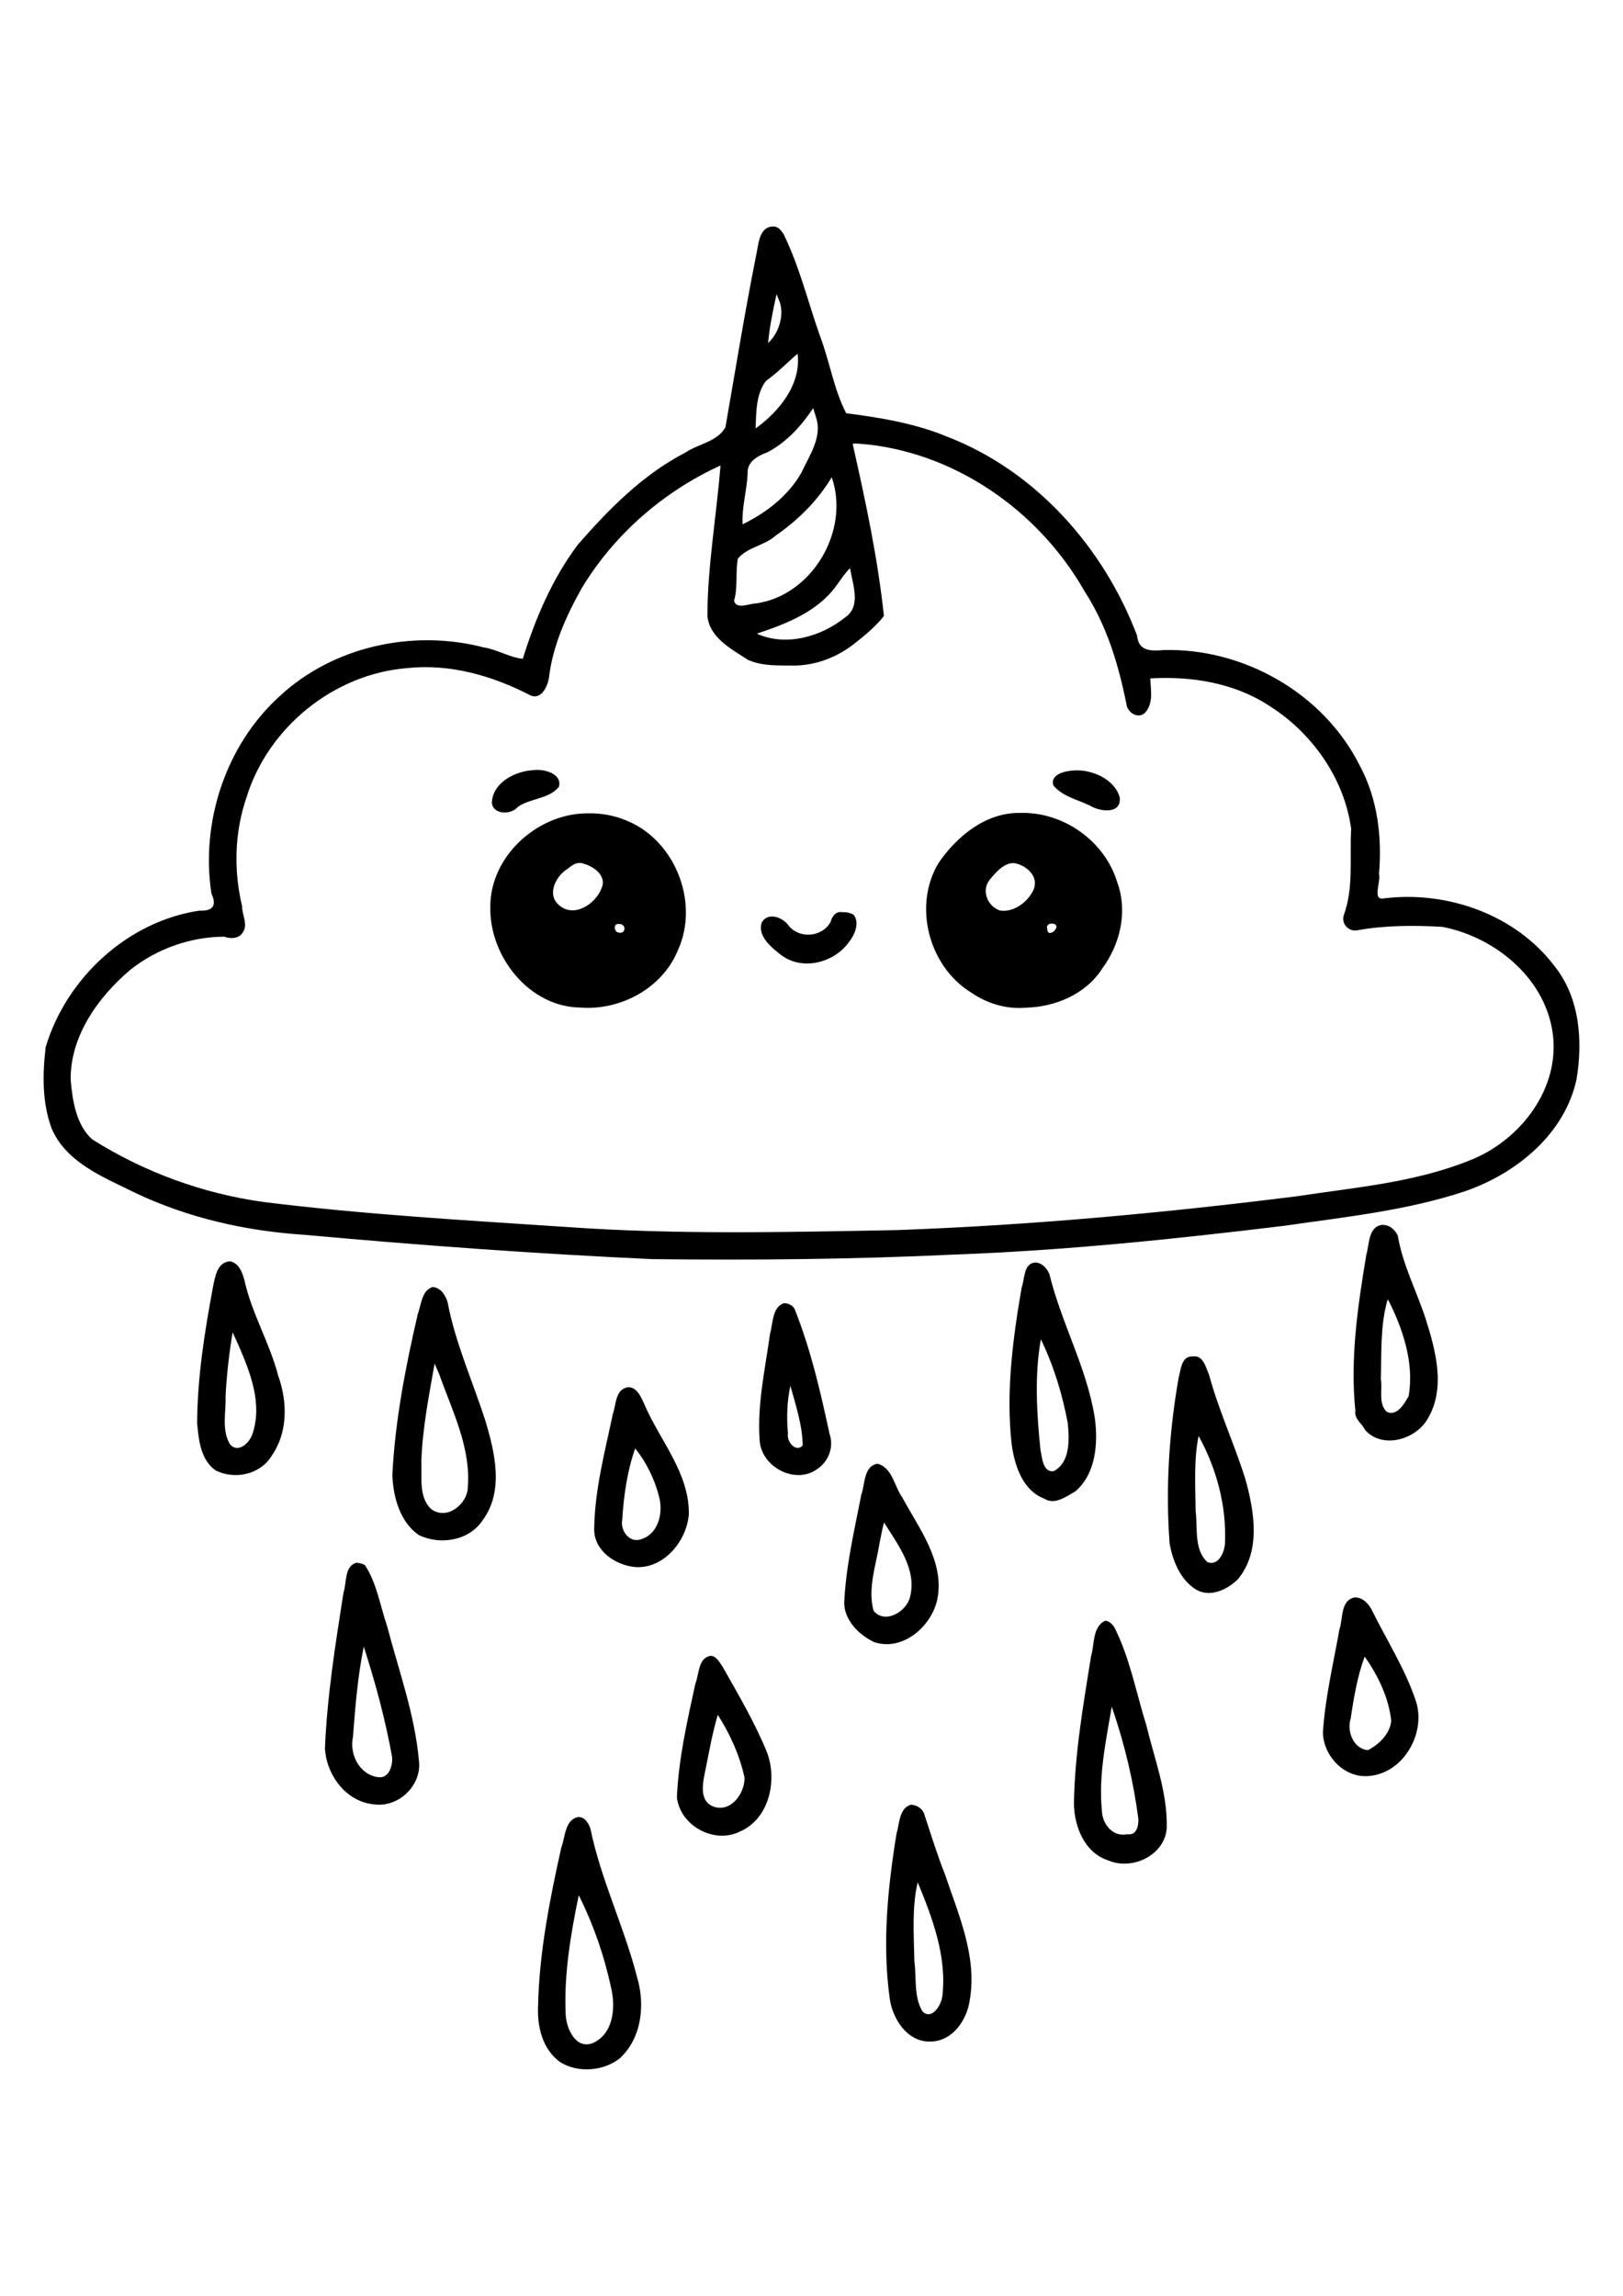 <?xml version="1.0" encoding="UTF-8" standalone="no"?>
<svg
   xmlns:dc="http://purl.org/dc/elements/1.1/"
   xmlns:cc="http://creativecommons.org/ns#"
   xmlns:rdf="http://www.w3.org/1999/02/22-rdf-syntax-ns#"
   xmlns:svg="http://www.w3.org/2000/svg"
   xmlns="http://www.w3.org/2000/svg"
   id="svg8"
   version="1.1"
   viewBox="0 0 210 297"
   height="297mm"
   width="210mm">
  <title
     id="title905">Kawaii Unicorn Cloud</title>
  <defs
     id="defs2" />
  <g
     id="layer1">
    <path
       style="opacity:1;fill:#000000;stroke-width:0.495"
       d="m 100.057,29.296 c -1.91,0.031 -1.897,2.404 -2.225,3.755 -1.472,7.381 -2.675,14.818 -3.969,22.226 -1.041,1.875 -3.514,2.133 -5.197,3.282 -5.475,2.819 -9.881,7.302 -13.892,11.891 -3.308,4.403 -5.504,9.551 -7.129,14.772 -1.631,-0.137 -3.314,-1.205 -5.042,-1.465 -9.169,-2.388 -19.533,-0.151 -26.501,6.384 -6.923,6.317 -10.16,16.263 -8.743,25.467 0.731,1.551 0.163,2.281 -1.557,2.198 -9.292,1.376 -17.216,8.734 -19.888,17.64 -0.42,3.479 -0.472,7.179 0.757,10.51 1.895,4.493 6.821,6.365 10.879,8.386 6.857,3.247 14.349,4.926 21.899,5.407 14.945,1.357 29.92,2.451 44.905,3.139 13.073,0.152 26.15,0.032 39.211,-0.593 14.281,-0.522 28.514,-2.008 42.694,-3.73 7.841,-1.138 15.823,-1.958 23.371,-4.481 6.596,-2.302 12.827,-7.367 14.359,-14.462 0.825,-4.965 0.424,-10.541 -2.834,-14.615 -5.049,-6.691 -13.89,-9.801 -22.089,-8.787 -1.587,0.347 -0.349,-2.252 -0.637,-3.141 0.413,-4.827 -0.193,-9.814 -2.531,-14.119 -4.688,-9.296 -15.032,-15.161 -25.382,-14.86 -1.66,0.143 -3.213,0.129 -3.393,-1.884 -4.309,-11.344 -13.031,-21.236 -24.467,-25.682 -4.185,-1.752 -8.726,-2.508 -13.167,-3.075 -1.611,-3.1 -2.13,-6.691 -3.382,-9.966 -1.563,-4.414 -2.664,-9.037 -4.74,-13.245 -0.303,-0.461 -0.698,-0.963 -1.307,-0.948 z m 0.723,9.503 c 0.825,1.861 -0.043,4.377 -1.399,5.573 0.201,-2.133 0.633,-4.224 1.096,-6.321 0.101,0.249 0.203,0.499 0.304,0.748 z m 2.435,7.092 c 0.417,3.92 -2.457,7.385 -5.449,9.536 0.09,-2.067 0.03,-4.431 1.34,-6.147 1.474,-1.038 2.722,-2.35 4.088,-3.518 z m 2.39,8.162 c 0.803,2.506 -0.878,4.853 -1.889,7.055 -1.706,3.027 -4.564,5.228 -7.631,6.72 -0.123,-2.154 0.557,-4.396 0.65,-6.565 -0.087,-1.55 1.31,-2.292 2.565,-2.755 2.473,-1.29 4.388,-3.417 5.92,-5.71 0.128,0.418 0.257,0.837 0.385,1.255 z m 5.563,3.347 c 12.124,0.902 23.223,8.597 29.178,19.119 2.875,4.431 4.388,9.484 5.412,14.623 0.167,1.205 1.81,2.016 2.577,0.839 0.911,-1.211 0.544,-2.83 0.5,-4.218 5.277,-0.303 10.722,0.548 15.218,3.433 5.641,3.478 9.89,9.461 10.775,16.047 -0.226,3.717 0.351,7.578 -0.951,11.141 -0.388,1.169 0.719,2.264 1.888,1.938 3.579,-0.627 7.264,-0.624 10.878,-0.418 7.068,1.388 13.712,6.996 14.341,14.472 0.56,6.954 -4.56,13.323 -10.869,15.759 -7.098,2.861 -14.818,3.478 -22.314,4.623 -17.186,2.156 -34.464,3.754 -51.776,4.375 -14.23,0.265 -28.481,0.609 -42.691,-0.4 -13.063,-0.869 -26.172,-1.612 -39.162,-3.227 -7.865,-1.068 -15.551,-3.876 -22.266,-8.128 -2.065,-1.881 -2.536,-5.04 -2.764,-7.708 -0.055,-5.619 3.539,-10.663 7.687,-14.181 3.409,-2.73 7.825,-4.307 12.188,-4.311 0.871,0.31 1.986,0.264 2.442,-0.636 0.646,-0.949 -0.161,-2.269 -0.138,-3.329 -1.106,-4.643 -0.973,-9.548 0.58,-14.075 2.781,-9.022 11.283,-15.939 20.729,-16.701 5.513,-0.61 11.012,0.949 15.881,3.458 1.52,0.813 2.413,-1.183 2.541,-2.393 0.501,-4.003 2.203,-7.808 4.159,-11.306 4.186,-7.007 10.619,-12.606 18.016,-15.977 -0.516,6.48 -1.671,12.937 -1.698,19.453 0.277,2.849 3.126,4.298 5.258,5.695 1.89,0.85 4.062,0.704 6.088,0.734 2.832,-0.058 5.534,-1.128 7.744,-2.887 1.329,-1.054 2.789,-2.259 3.751,-3.537 -0.797,-7.494 -2.387,-14.905 -4.041,-22.242 0.262,-0.109 0.563,-0.034 0.838,-0.034 z m -3.551,4.336 c 2.398,6.902 -2.518,15.307 -9.821,16.332 -0.869,0.011 -2.518,0.824 -2.817,-0.349 0.515,-1.773 0.16,-3.673 0.494,-5.448 1.231,-1.498 3.449,-1.681 4.886,-2.977 2.897,-2.003 5.455,-4.539 7.258,-7.559 z m 2.411,11.973 c 0.33,2.009 1.403,4.731 -0.658,6.148 -3.089,2.495 -7.663,3.837 -11.441,2.117 3.826,-1.282 7.875,-2.835 10.317,-6.252 0.552,-0.75 1.06,-1.542 1.717,-2.207 z M 69.068,99.626 c -2.374,0.113 -5.327,1.576 -5.43,4.237 0.199,1.592 2.551,1.553 3.382,0.506 1.622,-1.121 4.025,-0.991 5.301,-2.586 0.46,-1.726 -2.009,-2.335 -3.254,-2.157 z m 69.926,0.043 c -1.068,0.048 -3.13,0.444 -2.716,1.916 1.152,1.445 3.169,1.858 4.779,2.648 1.232,0.76 4.046,1.162 3.827,-1.054 -0.634,-2.386 -3.608,-3.657 -5.89,-3.51 z m -7.011,5.498 c -4.425,-0.077 -8.176,3.012 -10.553,6.486 -3.31,5.523 -1.271,13.316 4.156,16.704 2.086,1.445 4.582,2.229 7.128,2.003 3.843,-0.092 7.788,-1.742 9.91,-5.072 2.324,-3.148 3.309,-7.36 1.95,-11.111 -1.609,-5.383 -6.99,-9.184 -12.591,-9.011 z m -56.02,0.051 c -6.477,0.027 -12.626,5.622 -12.521,12.232 -0.069,6.343 5.039,12.797 11.635,12.895 5.178,0.402 10.567,-2.456 12.602,-7.336 2.832,-6.09 -0.181,-14.048 -6.333,-16.738 -1.685,-0.755 -3.54,-1.106 -5.384,-1.054 z m -0.672,6.452 c 1.406,0.325 3.287,1.556 2.541,3.241 -0.764,2.059 -3.617,3.915 -5.532,2.151 -1.608,-1.404 -0.321,-3.808 1.177,-4.689 0.51,-0.421 1.091,-0.864 1.814,-0.704 z m 55.902,-0.015 c 1.624,0.246 3.345,1.78 2.486,3.555 -0.733,1.526 -2.562,2.852 -4.275,2.586 -1.608,-0.521 -2.476,-2.574 -1.352,-3.982 0.767,-0.926 1.829,-2.206 3.14,-2.158 z m -22.22,6.343 c -0.844,-0.12 -1.302,0.533 -1.486,1.232 -1.05,1.999 -4.024,2.287 -5.439,0.518 -0.763,-1.099 -2.714,-1.809 -3.498,-0.39 -0.547,1.782 1.281,3.222 2.516,4.185 2.736,2.086 6.861,1.024 8.784,-1.675 0.732,-0.893 1.396,-2.472 0.634,-3.496 -0.434,-0.306 -0.993,-0.376 -1.511,-0.373 z m 27.213,1.492 c 1.452,0.132 -0.662,2.165 -0.682,0.647 -0.176,-0.458 0.291,-0.708 0.682,-0.647 z m -56.17,0.045 c 1.069,-0.103 1.012,1.356 0.029,1.11 -0.575,-0.04 -0.73,-1.182 -0.029,-1.11 z m 98.772,38.928 c -1.764,0.259 -1.603,2.567 -1.999,3.853 -1.107,6.664 -2.119,13.46 -1.415,20.218 -0.192,1.016 0.845,1.579 1.248,2.451 2.29,2.558 6.664,1.225 8.17,-1.547 2.296,-3.993 0.939,-8.838 -0.358,-12.928 -1.175,-3.545 -2.939,-6.918 -3.565,-10.611 -0.325,-0.829 -1.16,-1.511 -2.083,-1.436 z m -149.027,4.712 c -1.666,0.089 -1.932,2.017 -2.202,3.313 -1.086,5.808 -2.021,11.703 -2.052,17.623 0.216,2.231 0.447,4.757 2.415,6.125 2.496,1.222 5.774,0.525 7.253,-1.939 2.1,-3.026 2.02,-6.986 0.819,-10.34 -1.11,-4.267 -3.429,-8.052 -4.375,-12.37 -0.291,-1.023 -0.683,-2.175 -1.858,-2.413 z m 104.159,0.154 c -1.516,0.132 -1.321,2.19 -1.729,3.244 -1.153,6.678 -2.051,13.533 -1.289,20.307 0.391,2.733 1.407,5.931 4.243,7.008 1.324,0.846 2.825,-0.294 3.982,-0.948 2.691,-2.285 2.972,-6.272 2.523,-9.552 -1.024,-6.441 -4.328,-12.244 -5.855,-18.52 -0.31,-0.783 -0.973,-1.536 -1.876,-1.539 z m -77.939,3.168 c -1.436,0.426 -1.49,2.363 -1.938,3.553 -1.579,6.829 -2.927,13.768 -3.279,20.781 0.116,2.822 0.97,6.024 3.385,7.729 2.757,1.381 6.577,0.772 8.32,-1.919 2.76,-3.745 1.565,-8.736 0.34,-12.824 -1.648,-5.126 -3.896,-10.081 -4.896,-15.365 -0.289,-0.921 -0.879,-1.872 -1.932,-1.954 z m 123.637,1.661 c 1.923,3.795 3.375,8.158 2.652,12.442 -0.534,0.968 -1.535,2.689 -2.832,2.041 -1.124,-1.036 -0.538,-2.861 -0.765,-4.222 0.085,-3.391 -0.083,-6.87 0.827,-10.163 0.021,0.125 0.068,-0.305 0.118,-0.098 z m -78.195,0.43 c -1.546,0.547 -1.388,2.629 -1.786,3.941 -0.631,4.578 -1.689,9.195 -1.343,13.838 0.227,3.438 4.66,5.766 7.498,3.644 1.453,-0.985 2.132,-2.872 1.536,-4.546 -1.17,-5.452 -2.439,-10.94 -4.514,-16.126 -0.236,-0.489 -0.871,-0.756 -1.392,-0.751 z m -70.54,5.492 c 1.53,3.53 3.085,7.543 1.794,11.387 -0.32,1.123 -1.839,2.614 -2.898,1.395 -1.152,-1.826 -0.51,-4.195 -0.594,-6.238 0.142,-2.768 0.463,-5.523 0.914,-8.266 0.262,0.574 0.523,1.148 0.785,1.723 z m 103.817,-0.779 c 1.65,3.408 2.767,7.109 3.464,10.827 0.194,2.095 0.334,5.044 -1.819,6.191 -1.436,0.207 -1.513,-1.854 -1.727,-2.817 -0.473,-4.676 -0.773,-9.507 0.042,-14.145 l 0.031,-0.069 z m 19.661,2.173 c -1.506,-0.084 -1.543,1.649 -1.846,2.697 -1.242,7.056 -1.717,14.293 -1.182,21.443 0.375,2.29 1.414,4.817 3.476,6.053 1.827,1.03 4.013,-0.043 5.359,-1.359 3.016,-3.635 2.131,-8.782 0.97,-12.963 -1.415,-4.526 -3.439,-8.843 -4.678,-13.432 -0.41,-0.93 -0.75,-2.627 -2.099,-2.439 z m -97.513,2.352 c 1.661,4.678 4.077,9.419 3.685,14.493 0.008,2.27 -2.749,4.443 -4.772,2.884 -1.605,-1.552 -1.149,-4.1 -1.244,-6.13 0.141,-4.256 0.976,-8.47 1.718,-12.677 0.204,0.476 0.408,0.953 0.613,1.429 z m 45.42,1.448 c 0.691,2.519 1.568,5.117 1.592,7.729 -0.909,0.962 -2.101,-0.534 -1.906,-1.537 -0.185,-2.046 -0.132,-4.178 0.314,-6.193 z m -21.023,0.185 c -1.633,0.262 -1.508,2.206 -1.943,3.438 -1.021,4.863 -2.333,9.746 -2.415,14.738 -0.148,2.906 2.708,4.87 5.337,5.091 3.673,0.242 6.628,-3.376 6.902,-6.809 0.105,-5.372 -3.797,-9.619 -5.784,-14.316 -0.394,-0.878 -0.936,-2.185 -2.097,-2.143 z m 73.882,6.378 c 2.267,4.114 3.563,8.93 3.377,13.602 0.032,1.201 -0.815,3.252 -2.299,2.632 -1.741,-1.642 -1.219,-4.385 -1.499,-6.534 -0.031,-3.248 -0.265,-6.561 0.374,-9.75 z m -72.916,1.569 c 1.415,1.758 2.507,3.972 3.065,6.209 0.561,2.11 -0.065,4.868 -2.413,5.539 -1.504,0.456 -2.64,-1.221 -2.348,-2.602 0.196,-3.069 0.627,-6.211 1.653,-9.113 0.009,-0.008 0.026,-0.03 0.042,-0.033 z m 31.226,1.966 c -1.724,0.399 -1.502,2.692 -1.995,4.004 -0.905,4.643 -2.009,9.304 -2.213,14.042 0.068,2.258 1.957,4.113 3.887,5.019 3.724,1.231 7.471,-2.086 8.182,-5.614 0.907,-4.872 -2.379,-9.074 -4.545,-13.094 -1.018,-1.406 -1.248,-3.718 -3.081,-4.344 -0.078,-0.013 -0.157,-0.019 -0.236,-0.013 z m 0.951,7.587 c 1.77,2.841 4.279,6.056 3.366,9.621 -0.443,1.919 -3.25,3.591 -4.72,1.798 -0.8,-2.906 0.335,-5.929 0.777,-8.808 0.205,-0.864 0.322,-1.768 0.577,-2.611 z m -68.252,5.198 c -1.626,0.452 -1.255,2.634 -1.695,3.897 -1.047,6.674 -2.115,13.381 -2.396,20.137 0.202,3.475 2.76,6.928 6.383,7.233 3.143,0.438 6.179,-2.469 5.776,-5.647 -0.522,-5.977 -2.621,-11.681 -4.127,-17.455 -0.895,-2.595 -1.31,-5.464 -2.822,-7.791 -0.289,-0.268 -0.746,-0.313 -1.119,-0.375 z m 129.074,4.505 c -1.8,0.443 -1.421,2.78 -1.908,4.155 -0.777,4.422 -1.855,8.835 -2.13,13.32 0.082,3.132 2.894,6.007 6.11,5.603 4.442,-0.472 7.328,-5.715 5.872,-9.827 -1.394,-4.11 -3.772,-7.798 -5.676,-11.679 -0.464,-0.849 -1.232,-1.65 -2.268,-1.573 z m -32.216,3.008 c -1.67,0.787 -1.364,3.107 -1.82,4.582 -1.019,6.313 -2.112,12.665 -2.219,19.071 0.05,2.982 1.369,6.366 4.446,7.353 3.109,1.346 7.395,-0.696 7.569,-4.274 0.091,-4.518 -1.592,-8.844 -2.635,-13.183 -1.339,-4.258 -2.137,-8.762 -4.178,-12.76 -0.265,-0.367 -0.682,-0.789 -1.162,-0.79 z m -95.924,3.346 c 1.504,4.686 2.798,9.461 3.67,14.305 0.077,1.202 -0.45,2.894 -1.984,2.558 -2.32,-0.416 -3.563,-3.01 -3.086,-5.178 0.298,-3.897 0.62,-7.907 1.4,-11.685 z m 44.857,1.191 c -1.631,0.304 -1.46,2.425 -1.957,3.623 -1.057,4.838 -2.171,9.724 -2.386,14.684 0.418,3.644 4.749,6.052 8.072,4.466 3.893,-1.63 4.975,-6.677 3.564,-10.342 -1.563,-3.83 -3.691,-7.419 -5.721,-11.017 -0.397,-0.54 -0.793,-1.408 -1.572,-1.414 z m 84.708,0.177 c 1.69,2.423 3.055,5.258 3.375,8.222 -0.15,1.71 -1.585,3.044 -2.986,3.803 -1.892,-0.131 -2.785,-2.423 -2.266,-4.079 0.414,-2.707 0.856,-5.43 1.812,-8.007 z m -32.699,6.645 c 1.577,4.628 2.728,9.426 3.355,14.264 0.045,0.936 -0.23,2.178 -1.43,1.995 -1.858,0.407 -3.24,-1.31 -3.284,-3.029 -0.456,-4.522 0.518,-9.028 1.269,-13.463 l 0.089,0.231 z m -51.061,0.809 c 1.569,2.463 2.845,5.247 3.461,8.137 0.035,2.051 -1.796,4.574 -4.065,3.721 -1.994,-0.825 -1.248,-3.386 -0.941,-4.988 0.46,-2.305 0.878,-4.621 1.545,-6.87 z m 24.988,11.631 c -1.535,0.43 -1.482,2.511 -1.864,3.756 -1.147,7.026 -1.86,14.255 -0.873,21.342 0.36,2.592 2.238,5.537 5.116,5.54 2.968,0.071 4.913,-2.785 5.252,-5.469 0.935,-5.595 -1.493,-11.016 -3.24,-16.201 -1.035,-2.597 -1.84,-5.274 -2.72,-7.916 -0.317,-0.67 -1.052,-1.041 -1.67,-1.053 z m -43.082,1.597 c -1.722,0.372 -1.638,2.629 -2.154,3.939 -1.5,6.751 -2.864,13.61 -3.007,20.545 -0.114,2.672 0.575,5.554 2.847,7.209 2.287,1.443 5.581,1.195 7.703,-0.458 2.899,-2.652 3.33,-7.011 2.239,-10.609 -1.671,-6.492 -4.682,-12.586 -6.023,-19.168 -0.25,-0.687 -0.761,-1.531 -1.606,-1.458 z m 43.961,8.431 c 1.918,4.634 3.791,9.645 3.191,14.721 -0.113,1.129 -1.333,3.152 -2.547,2.021 -1.18,-1.896 -0.785,-4.344 -1.069,-6.472 -0.078,-3.409 -0.335,-7.064 0.425,-10.269 z m -43.753,1.875 c 1.853,3.756 3.25,7.814 4.106,11.904 0.579,2.491 0.255,5.881 -2.427,7.045 -2.201,0.818 -3.377,-1.91 -3.473,-3.667 -0.239,-5.189 0.633,-10.363 1.683,-15.442 z"
       id="path890" />
  </g>
</svg>
